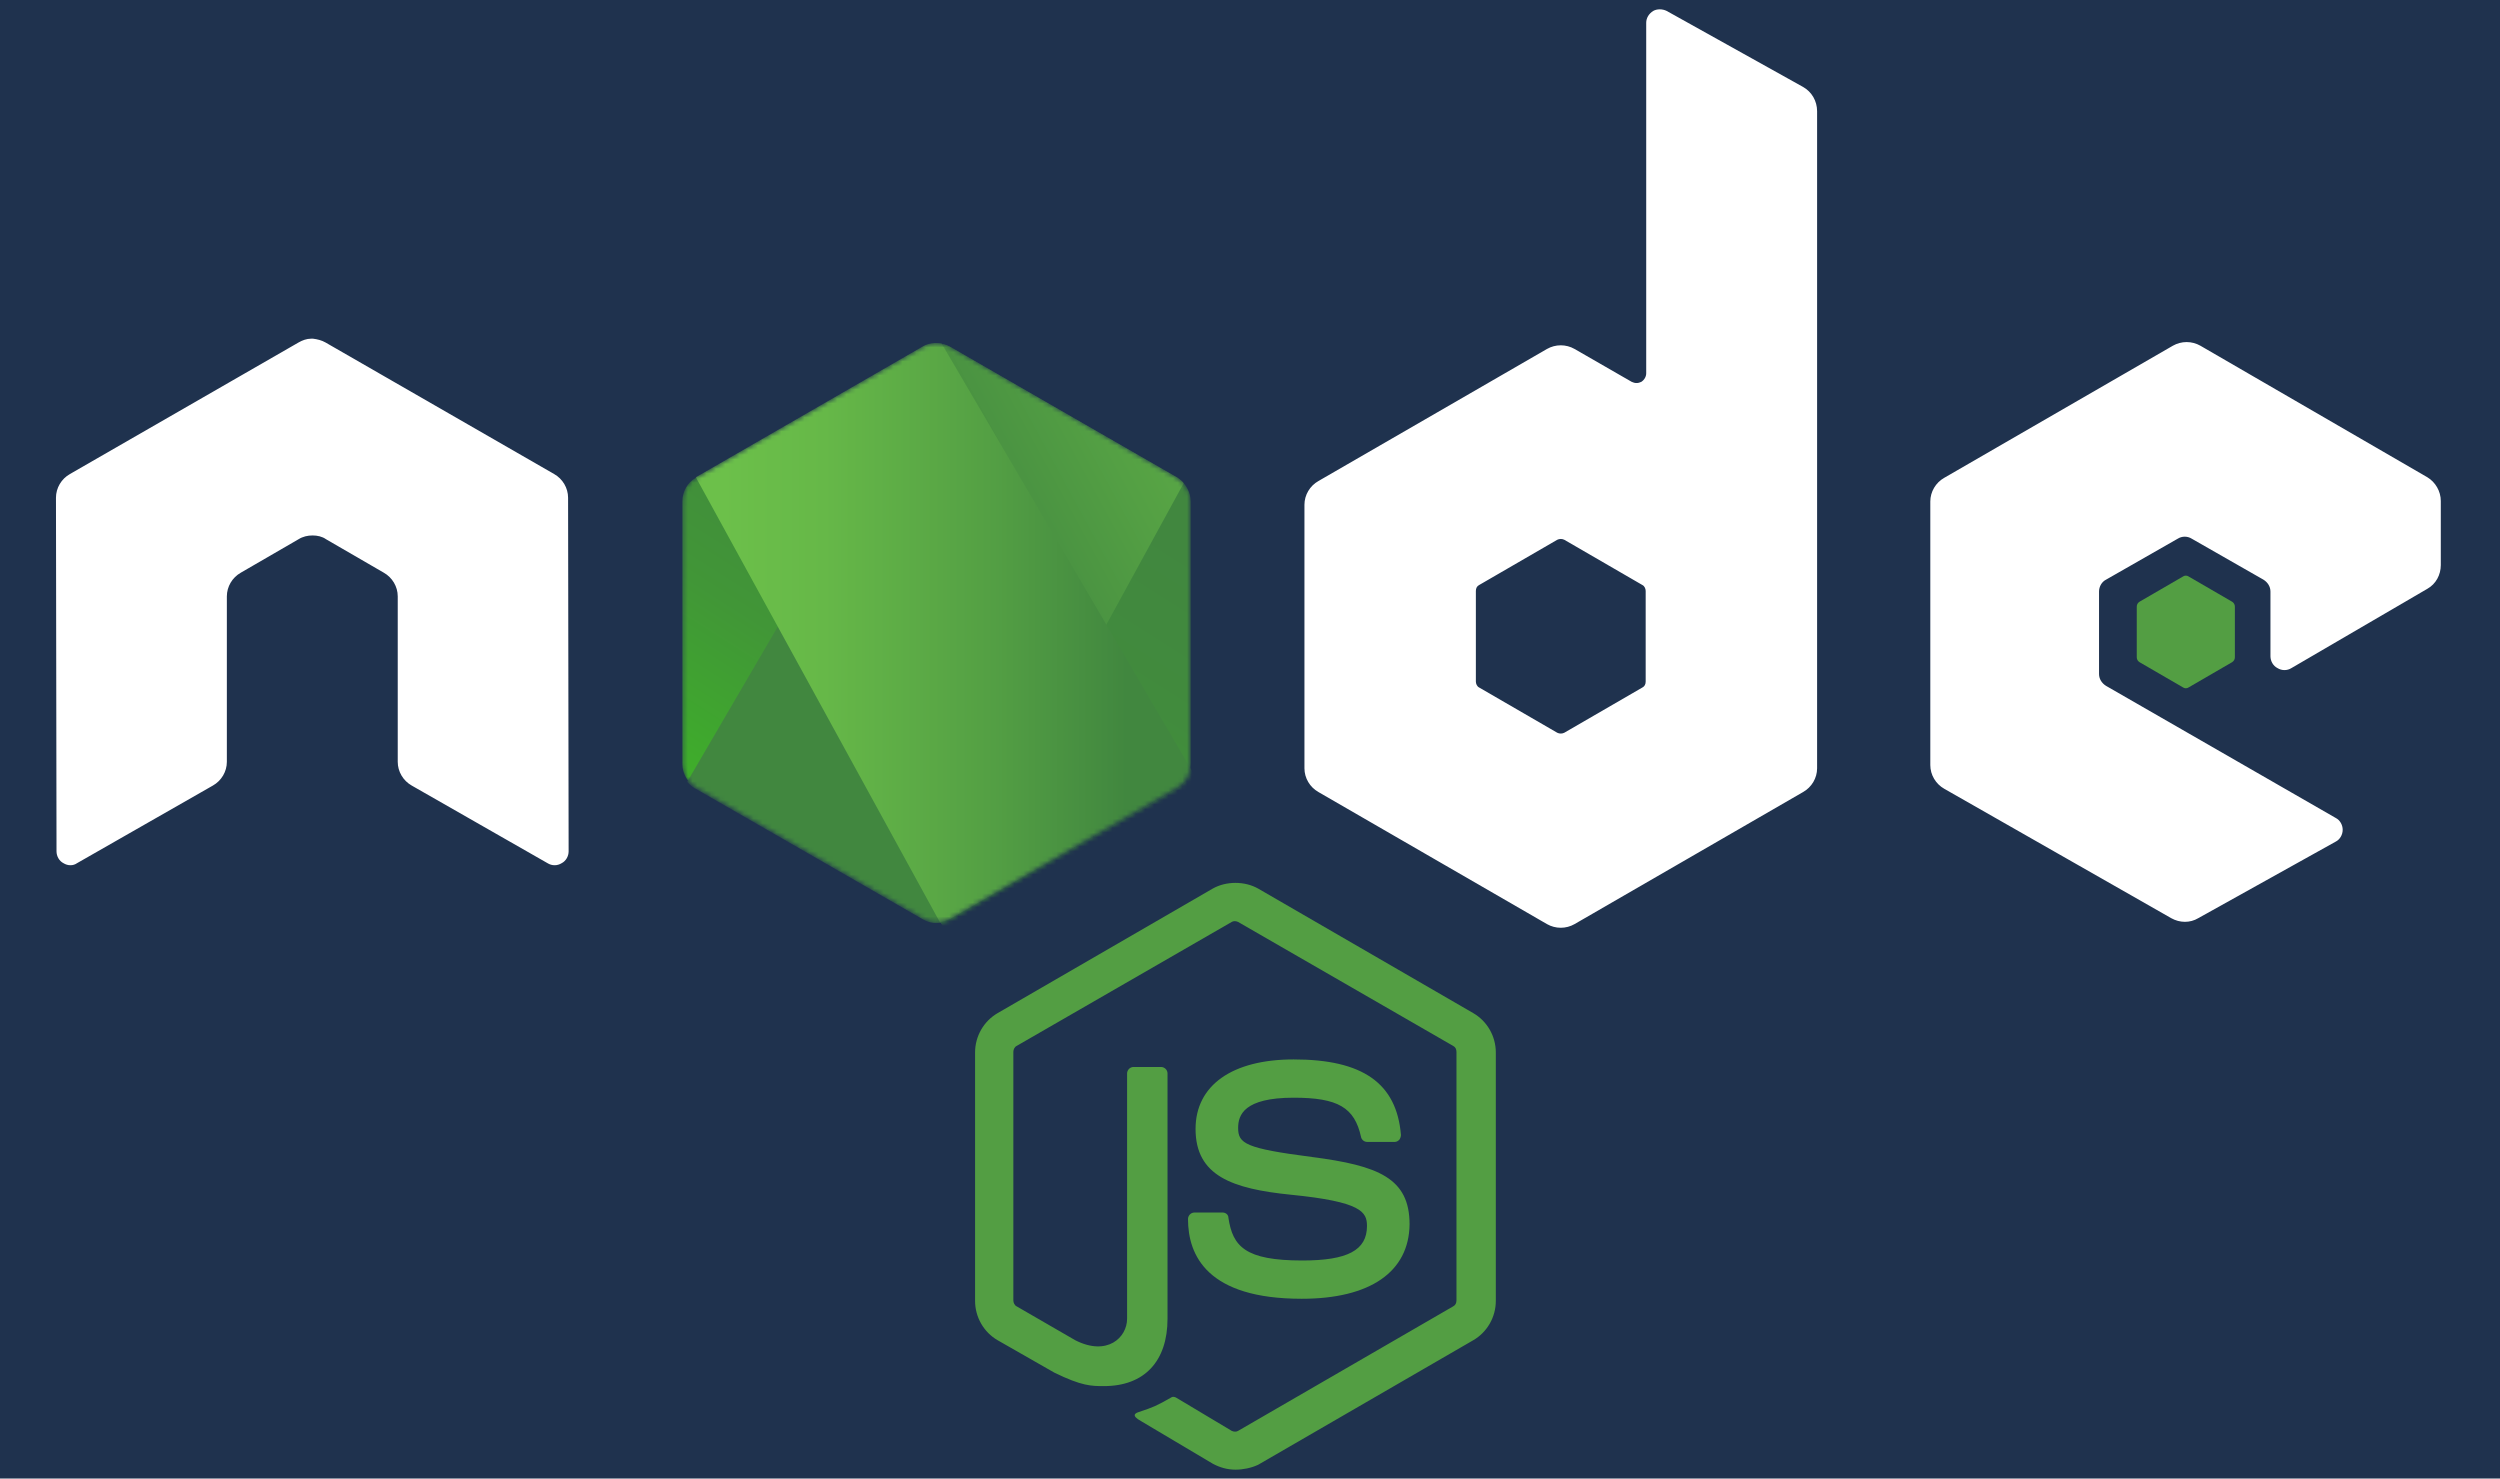 <svg width="536" height="317" viewBox="0 0 536 317" fill="none" xmlns="http://www.w3.org/2000/svg">
<rect width="536" height="317" fill="#1F324E"/>
<path d="M264.879 315.094C263.146 315.094 261.528 314.632 260.025 313.823L244.654 304.693C242.342 303.421 243.498 302.959 244.192 302.728C247.312 301.688 247.89 301.456 251.126 299.608C251.473 299.376 251.936 299.492 252.282 299.723L264.071 306.773C264.533 307.004 265.111 307.004 265.457 306.773L311.572 280.075C312.034 279.844 312.266 279.381 312.266 278.804V225.524C312.266 224.945 312.034 224.484 311.572 224.252L265.457 197.67C264.995 197.438 264.417 197.438 264.071 197.67L217.956 224.252C217.494 224.483 217.262 225.061 217.262 225.523V278.803C217.262 279.266 217.494 279.843 217.956 280.075L230.554 287.356C237.373 290.823 241.649 286.778 241.649 282.733V230.146C241.649 229.453 242.227 228.759 243.036 228.759H248.93C249.624 228.759 250.317 229.337 250.317 230.146V282.733C250.317 291.863 245.347 297.18 236.679 297.18C234.021 297.18 231.941 297.18 226.046 294.29L213.911 287.356C210.906 285.623 209.057 282.386 209.057 278.919V225.639C209.057 222.172 210.906 218.935 213.911 217.202L260.025 190.504C262.915 188.886 266.845 188.886 269.734 190.504L315.848 217.202C318.853 218.935 320.703 222.172 320.703 225.639V278.919C320.703 282.386 318.853 285.623 315.848 287.356L269.734 314.054C268.231 314.748 266.498 315.094 264.88 315.094H264.879ZM279.095 278.457C258.87 278.457 254.709 269.211 254.709 261.352C254.709 260.658 255.287 259.965 256.096 259.965H262.106C262.799 259.965 263.377 260.427 263.377 261.121C264.302 267.246 266.96 270.251 279.211 270.251C288.919 270.251 293.081 268.055 293.081 262.854C293.081 259.849 291.924 257.654 276.784 256.151C264.186 254.879 256.327 252.106 256.327 242.051C256.327 232.689 264.187 227.141 277.362 227.141C292.155 227.141 299.437 232.227 300.362 243.321C300.362 243.669 300.246 244.015 300.015 244.362C299.783 244.593 299.437 244.824 299.09 244.824H293.08C292.502 244.824 291.924 244.362 291.809 243.784C290.422 237.428 286.839 235.347 277.362 235.347C266.729 235.347 265.457 239.046 265.457 241.819C265.457 245.171 266.96 246.211 281.291 248.06C295.507 249.91 302.211 252.568 302.211 262.507C302.095 272.678 293.774 278.457 279.095 278.457Z" fill="#539E43"/>
<path d="M121.797 106.712C121.797 104.632 120.641 102.666 118.792 101.626L69.788 73.426C68.978 72.963 68.054 72.732 67.13 72.616H66.667C65.743 72.616 64.818 72.963 64.009 73.426L15.005 101.626C13.155 102.666 12 104.631 12 106.712L12.116 182.529C12.116 183.569 12.694 184.609 13.618 185.072C14.543 185.65 15.698 185.65 16.508 185.072L45.633 168.429C47.482 167.389 48.638 165.424 48.638 163.344V127.862C48.638 125.782 49.793 123.817 51.643 122.777L64.009 115.611C64.934 115.033 65.974 114.801 67.014 114.801C68.054 114.801 69.094 115.033 69.904 115.611L82.27 122.777C84.12 123.817 85.275 125.781 85.275 127.862V163.344C85.275 165.424 86.431 167.389 88.28 168.429L117.405 185.072C118.33 185.65 119.485 185.65 120.41 185.072C121.335 184.609 121.913 183.569 121.913 182.529L121.797 106.712ZM357.34 2.347C356.416 1.884 355.26 1.884 354.45 2.347C353.526 2.925 352.948 3.849 352.948 4.889V80.014C352.948 80.707 352.602 81.4 351.908 81.863C351.215 82.209 350.521 82.209 349.828 81.863L337.577 74.813C336.679 74.302 335.663 74.033 334.63 74.033C333.596 74.033 332.58 74.302 331.682 74.813L282.678 103.129C280.829 104.169 279.673 106.134 279.673 108.214V164.73C279.673 166.81 280.829 168.776 282.678 169.816L331.682 198.132C332.58 198.644 333.596 198.913 334.63 198.913C335.663 198.913 336.679 198.644 337.577 198.132L386.581 169.816C388.43 168.776 389.586 166.811 389.586 164.73V23.844C389.586 21.648 388.43 19.684 386.581 18.643L357.341 2.347H357.34ZM352.833 146.123C352.833 146.701 352.602 147.163 352.139 147.394L335.381 157.102C335.147 157.216 334.89 157.276 334.63 157.276C334.369 157.276 334.112 157.216 333.878 157.102L317.12 147.394C316.657 147.163 316.426 146.585 316.426 146.123V126.706C316.426 126.128 316.657 125.666 317.12 125.435L333.878 115.726C334.112 115.612 334.369 115.553 334.63 115.553C334.89 115.553 335.147 115.612 335.381 115.726L352.139 125.435C352.602 125.665 352.833 126.244 352.833 126.706V146.123ZM520.417 126.244C522.267 125.204 523.307 123.239 523.307 121.158V107.405C523.307 105.325 522.151 103.36 520.417 102.32L471.76 74.12C470.862 73.609 469.846 73.34 468.813 73.34C467.78 73.34 466.764 73.609 465.866 74.12L416.862 102.435C415.012 103.475 413.857 105.44 413.857 107.521V164.037C413.857 166.117 415.012 168.082 416.862 169.122L465.519 196.86C467.369 197.9 469.564 197.9 471.298 196.86L500.769 180.45C501.694 179.987 502.272 178.947 502.272 177.907C502.272 176.867 501.694 175.827 500.769 175.364L451.534 147.048C450.61 146.471 450.032 145.546 450.032 144.506V126.823C450.032 125.783 450.61 124.743 451.534 124.28L466.906 115.496C467.356 115.213 467.877 115.063 468.409 115.063C468.94 115.063 469.461 115.213 469.911 115.496L485.282 124.28C486.207 124.858 486.785 125.782 486.785 126.823V140.692C486.785 141.732 487.363 142.772 488.287 143.234C489.212 143.812 490.367 143.812 491.292 143.234L520.417 126.244V126.244Z" fill="white"/>
<path d="M468.062 123.586C468.234 123.473 468.434 123.413 468.64 123.413C468.845 123.413 469.046 123.473 469.217 123.586L478.579 129.018C478.926 129.248 479.157 129.595 479.157 130.058V140.922C479.157 141.384 478.926 141.731 478.579 141.962L469.217 147.394C469.046 147.507 468.845 147.567 468.64 147.567C468.434 147.567 468.234 147.507 468.062 147.394L458.7 141.962C458.353 141.731 458.122 141.384 458.122 140.922V130.058C458.122 129.595 458.353 129.248 458.7 129.018L468.062 123.586V123.586Z" fill="#539E43"/>
<mask id="mask0_401:472" style="mask-type:alpha" maskUnits="userSpaceOnUse" x="146" y="73" width="110" height="125">
<path d="M203.74 74.351C202.842 73.84 201.826 73.571 200.793 73.571C199.76 73.571 198.744 73.84 197.846 74.351L149.189 102.434C147.339 103.474 146.299 105.439 146.299 107.519V163.805C146.299 165.885 147.455 167.85 149.189 168.89L197.846 196.975C198.744 197.487 199.76 197.755 200.793 197.755C201.826 197.755 202.842 197.487 203.74 196.975L252.398 168.89C254.247 167.85 255.288 165.885 255.288 163.805V107.52C255.288 105.44 254.131 103.475 252.398 102.435L203.74 74.351Z" fill="white"/>
</mask>
<g mask="url(#mask0_401:472)">
<path d="M203.74 74.351C202.842 73.84 201.826 73.571 200.793 73.571C199.76 73.571 198.744 73.84 197.846 74.351L149.189 102.434C147.339 103.474 146.299 105.439 146.299 107.519V163.805C146.299 165.885 147.455 167.85 149.189 168.89L197.846 196.975C198.744 197.487 199.76 197.755 200.793 197.755C201.826 197.755 202.842 197.487 203.74 196.975L252.398 168.89C254.247 167.85 255.288 165.885 255.288 163.805V107.52C255.288 105.44 254.131 103.475 252.398 102.435L203.74 74.351Z" fill="url(#paint0_linear_401:472)"/>
<path d="M252.513 102.435L203.625 74.351C203.145 74.109 202.641 73.915 202.122 73.773L147.339 167.621C147.793 168.175 148.341 168.645 148.958 169.008L197.846 197.093C199.233 197.902 200.851 198.133 202.353 197.67L253.785 103.592C253.438 103.13 252.975 102.782 252.513 102.436V102.435Z" fill="url(#paint1_linear_401:472)"/>
<path fill-rule="evenodd" clip-rule="evenodd" d="M252.629 168.891C254.016 168.082 255.056 166.695 255.519 165.193L201.89 73.657C200.503 73.426 199 73.541 197.73 74.35L149.188 102.32L201.543 197.785C202.304 197.661 203.044 197.427 203.739 197.092L252.628 168.892L252.629 168.891Z" fill="url(#paint2_linear_401:472)"/>
<path fill-rule="evenodd" clip-rule="evenodd" d="M252.629 168.892L203.856 196.977C203.167 197.328 202.425 197.562 201.66 197.67L202.585 199.404L256.674 168.084V167.39L255.287 165.078C255.056 166.696 254.016 168.083 252.629 168.892V168.892Z" fill="url(#paint3_linear_401:472)"/>
<path fill-rule="evenodd" clip-rule="evenodd" d="M252.629 168.892L203.856 196.977C203.167 197.328 202.425 197.562 201.66 197.67L202.585 199.404L256.674 168.084V167.39L255.287 165.078C255.056 166.696 254.016 168.083 252.629 168.892V168.892Z" fill="url(#paint4_linear_401:472)"/>
</g>
<defs>
<linearGradient id="paint0_linear_401:472" x1="220.616" y1="95.287" x2="167.284" y2="179.089" gradientUnits="userSpaceOnUse">
<stop stop-color="#41873F"/>
<stop offset="0.329" stop-color="#418B3D"/>
<stop offset="0.635" stop-color="#419637"/>
<stop offset="0.932" stop-color="#3FA92D"/>
<stop offset="1" stop-color="#3FAE2A"/>
</linearGradient>
<linearGradient id="paint1_linear_401:472" x1="193.406" y1="142.256" x2="326.975" y2="69.688" gradientUnits="userSpaceOnUse">
<stop offset="0.138" stop-color="#41873F"/>
<stop offset="0.403" stop-color="#54A044"/>
<stop offset="0.714" stop-color="#66B848"/>
<stop offset="0.908" stop-color="#6CC04A"/>
</linearGradient>
<linearGradient id="paint2_linear_401:472" x1="144.521" y1="135.665" x2="257.113" y2="135.665" gradientUnits="userSpaceOnUse">
<stop offset="0.092" stop-color="#6CC04A"/>
<stop offset="0.286" stop-color="#66B848"/>
<stop offset="0.597" stop-color="#54A044"/>
<stop offset="0.862" stop-color="#41873F"/>
</linearGradient>
<linearGradient id="paint3_linear_401:472" x1="144.522" y1="182.335" x2="257.112" y2="182.335" gradientUnits="userSpaceOnUse">
<stop offset="0.092" stop-color="#6CC04A"/>
<stop offset="0.286" stop-color="#66B848"/>
<stop offset="0.597" stop-color="#54A044"/>
<stop offset="0.862" stop-color="#41873F"/>
</linearGradient>
<linearGradient id="paint4_linear_401:472" x1="273.515" y1="92.626" x2="244.992" y2="242.089" gradientUnits="userSpaceOnUse">
<stop stop-color="#41873F"/>
<stop offset="0.329" stop-color="#418B3D"/>
<stop offset="0.635" stop-color="#419637"/>
<stop offset="0.932" stop-color="#3FA92D"/>
<stop offset="1" stop-color="#3FAE2A"/>
</linearGradient>
</defs>
</svg>
